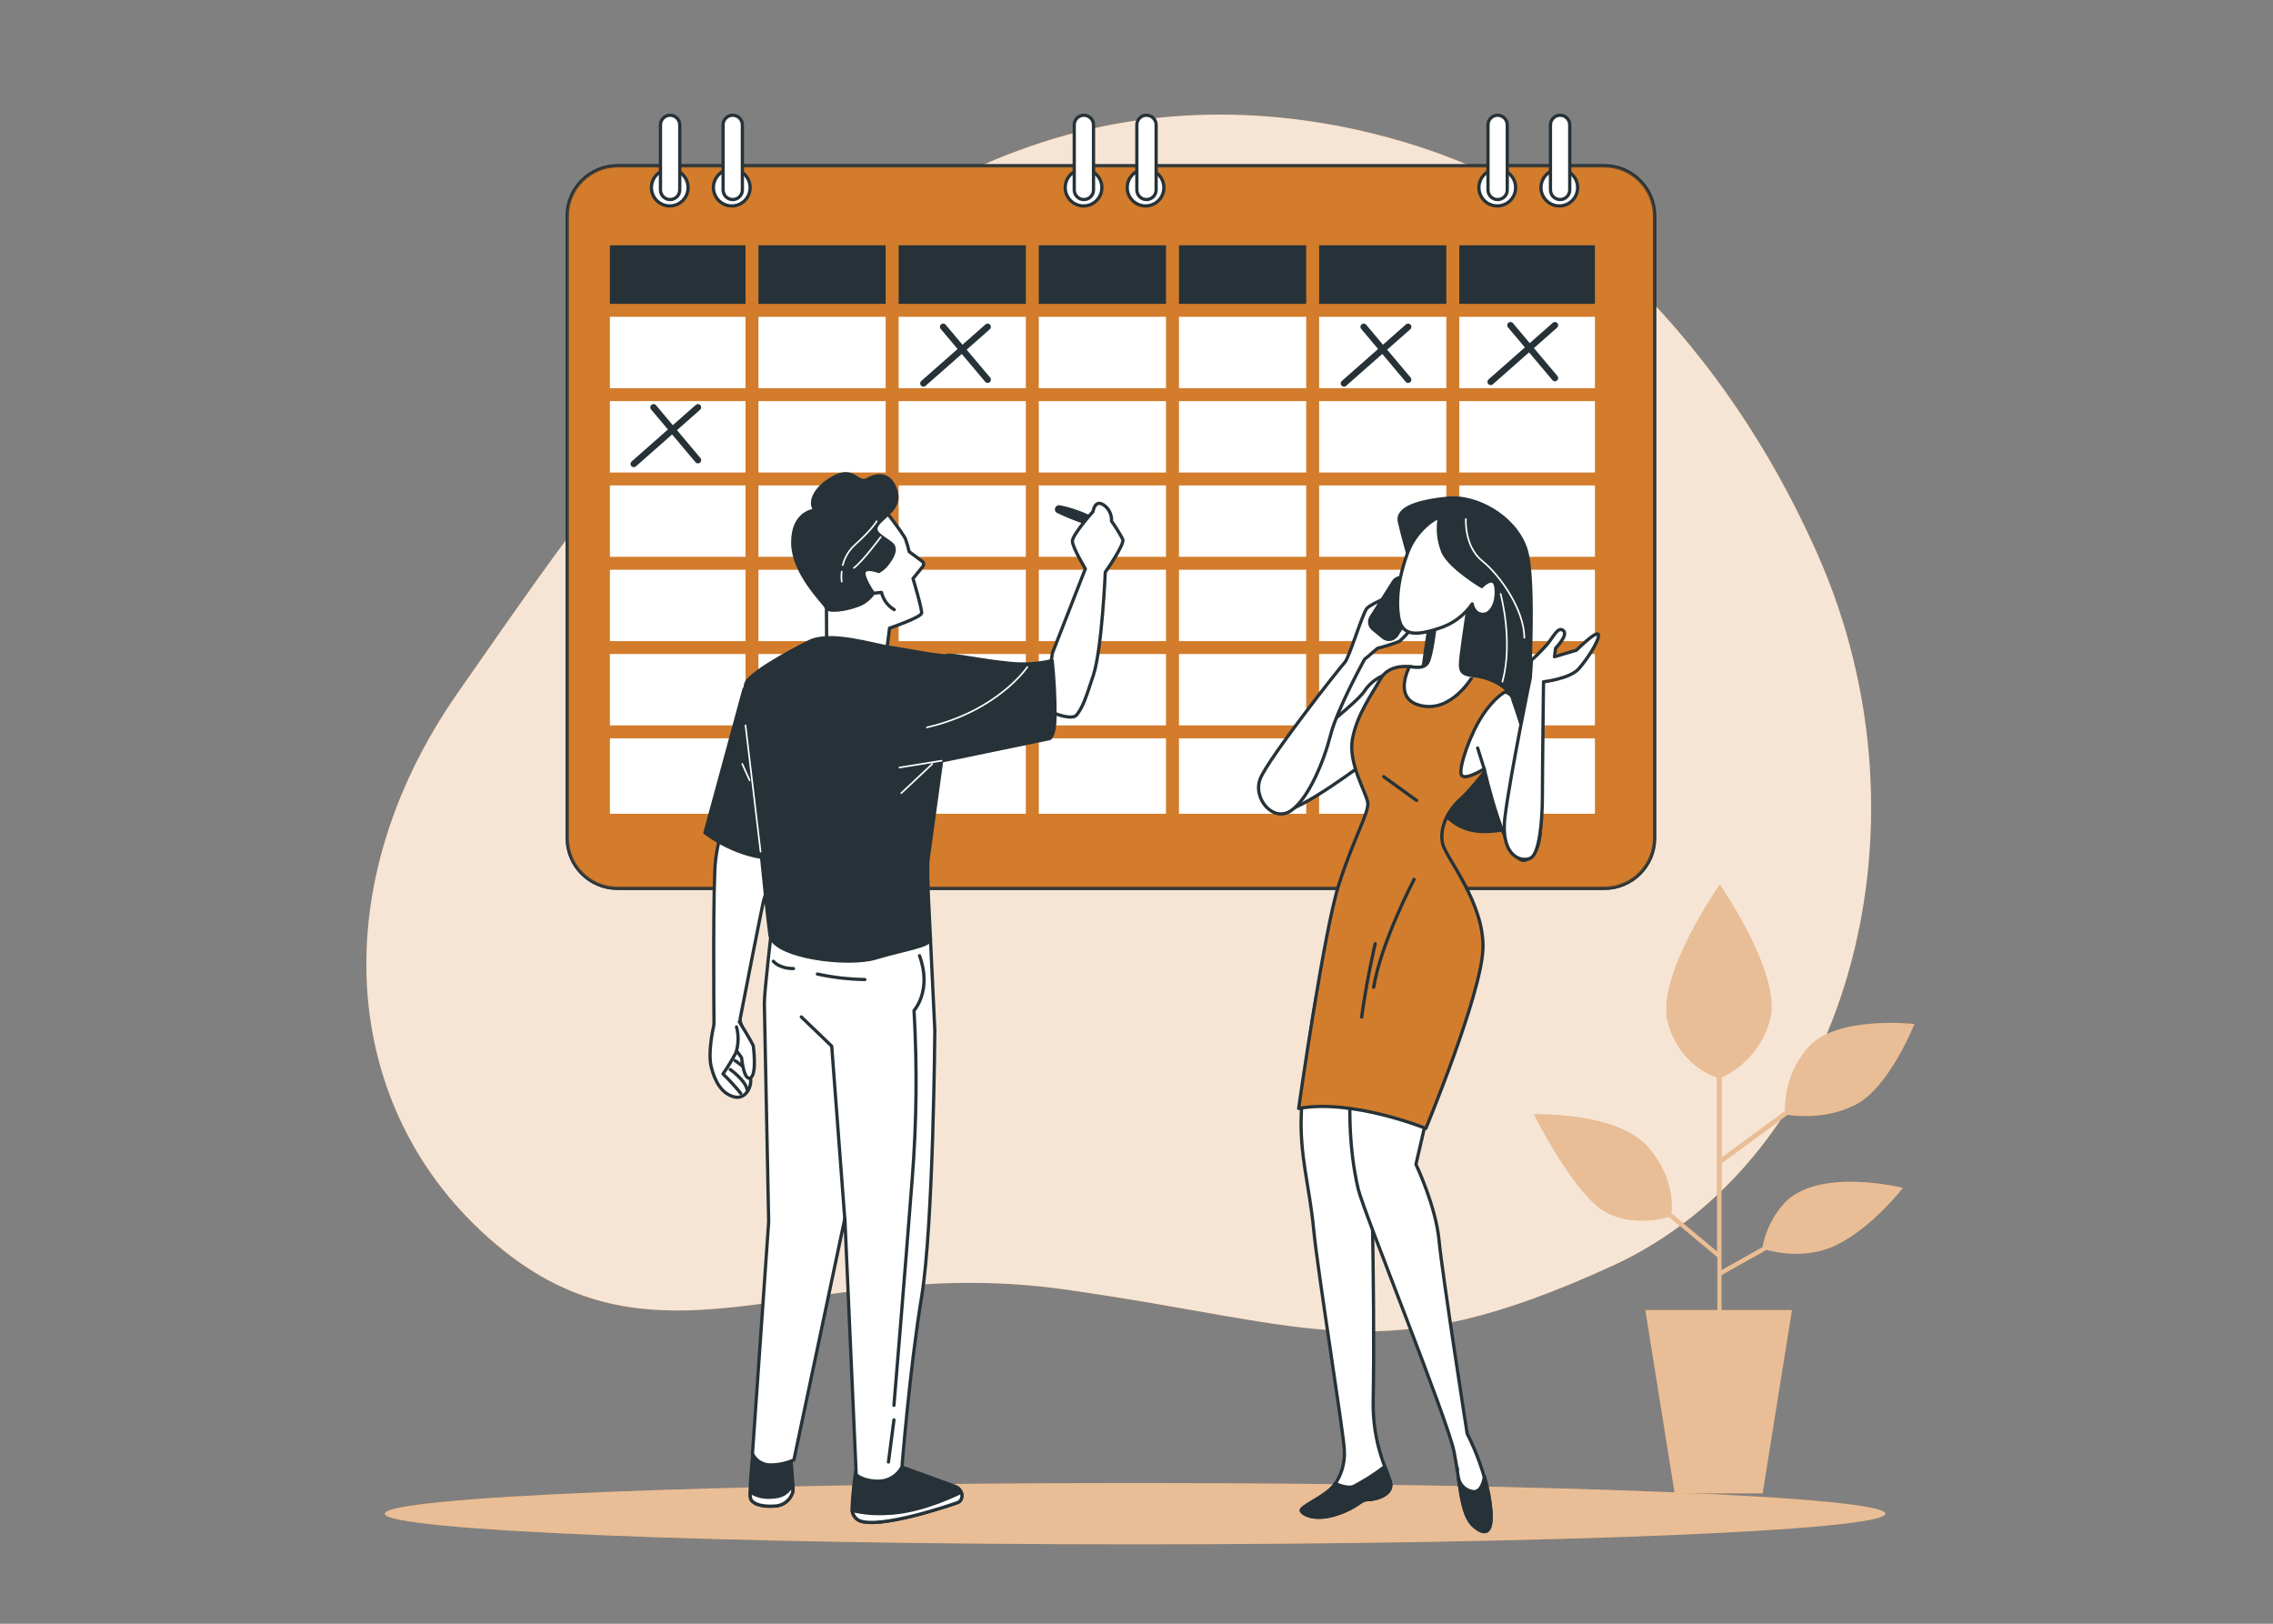 <svg width="700" height="500" viewBox="0 0 700 500" fill="none" xmlns="http://www.w3.org/2000/svg">
<rect x="0" y="0" width="700" height="500" fill="#808080" stroke="none"/>
<g clip-path="url(#clip0_2422_948)">
<mask id="mask0_2422_948" style="mask-type:luminance" maskUnits="userSpaceOnUse" x="0" y="0" width="700" height="500">
<path d="M700 0H0V500H700V0Z" fill="white"/>
</mask>
<g mask="url(#mask0_2422_948)">
<path d="M462.322 55.628C462.322 55.628 393.094 16.904 313.666 46.332C234.238 75.76 183.615 152.306 141.026 213.275C98.437 274.243 104.918 344.747 154.877 384.906C204.836 425.064 250.121 386.101 327.955 397.07C405.789 408.039 424.74 422.647 496.465 389.832C568.191 357.018 597.393 255.704 559.758 170.712C522.122 85.721 462.322 55.628 462.322 55.628Z" fill="#D27D2D"/>
<path opacity="0.8" d="M462.322 55.628C462.322 55.628 393.094 16.904 313.666 46.332C234.238 75.76 183.615 152.306 141.026 213.275C98.437 274.243 104.918 344.747 154.877 384.906C204.836 425.064 250.121 386.101 327.955 397.07C405.789 408.039 424.74 422.647 496.465 389.832C568.191 357.018 597.393 255.704 559.758 170.712C522.122 85.721 462.322 55.628 462.322 55.628Z" fill="white"/>
<path d="M580.634 466.114C580.634 471.32 477.17 475.543 349.562 475.543C221.955 475.543 118.49 471.32 118.49 466.114C118.49 460.908 221.941 456.672 349.562 456.672C477.183 456.672 580.634 460.895 580.634 466.114Z" fill="#D27D2D"/>
<path opacity="0.5" d="M580.634 466.114C580.634 471.32 477.17 475.543 349.562 475.543C221.955 475.543 118.49 471.32 118.49 466.114C118.49 460.908 221.941 456.672 349.562 456.672C477.183 456.672 580.634 460.895 580.634 466.114Z" fill="white"/>
<path d="M549.08 370.964C545.866 374.689 543.695 379.197 542.786 384.032L530.17 391.11V357.658L530.409 358.003L550.528 343.275C553.064 343.674 562.825 344.789 571.776 339.995C582.028 334.431 589.571 315.321 589.571 315.321C589.571 315.321 564.963 312.545 556.623 322.864C552.049 328.221 549.614 335.078 549.784 342.12L530.17 356.489V331.788C533.841 330.078 537.086 327.572 539.67 324.453C542.254 321.334 544.112 317.68 545.11 313.754C548.682 299.85 529.625 272.453 529.625 272.453C529.625 272.453 509.771 300.647 513.689 314.949C517.049 327.06 526.093 330.885 528.788 331.788V385.373L514.672 373.594C514.991 370.778 515.243 361.947 507.381 353.089C497.846 342.372 472.441 343.169 472.441 343.169C472.441 343.169 483.158 364.603 492.361 371.761C500.329 378.003 511.352 375.453 513.994 374.709L528.895 387.126V403.407H506.704L515.734 459.847H542.825L551.856 403.407H530.17V392.637L544.034 384.868C547.407 385.798 556.836 387.737 565.76 383.275C576.875 377.737 585.999 365.785 585.999 365.785C585.999 365.785 559.399 359.052 549.08 370.964Z" fill="#D27D2D"/>
<path opacity="0.5" d="M549.08 370.964C545.866 374.689 543.695 379.197 542.786 384.032L530.17 391.11V357.658L530.409 358.003L550.528 343.275C553.064 343.674 562.825 344.789 571.776 339.995C582.028 334.431 589.571 315.321 589.571 315.321C589.571 315.321 564.963 312.545 556.623 322.864C552.049 328.221 549.614 335.078 549.784 342.12L530.17 356.489V331.788C533.841 330.078 537.086 327.572 539.67 324.453C542.254 321.334 544.112 317.68 545.11 313.754C548.682 299.85 529.625 272.453 529.625 272.453C529.625 272.453 509.771 300.647 513.689 314.949C517.049 327.06 526.093 330.885 528.788 331.788V385.373L514.672 373.594C514.991 370.778 515.243 361.947 507.381 353.089C497.846 342.372 472.441 343.169 472.441 343.169C472.441 343.169 483.158 364.603 492.361 371.761C500.329 378.003 511.352 375.453 513.994 374.709L528.895 387.126V403.407H506.704L515.734 459.847H542.825L551.856 403.407H530.17V392.637L544.034 384.868C547.407 385.798 556.836 387.737 565.76 383.275C576.875 377.737 585.999 365.785 585.999 365.785C585.999 365.785 559.399 359.052 549.08 370.964Z" fill="white"/>
<path d="M494.062 51.062H190.176C181.624 51.062 174.691 57.995 174.691 66.547V258.058C174.691 266.61 181.624 273.542 190.176 273.542H494.062C502.614 273.542 509.547 266.61 509.547 258.058V66.547C509.547 57.995 502.614 51.062 494.062 51.062Z" fill="#D27D2D" stroke="#263238" stroke-miterlimit="10" stroke-linecap="round"/>
<path opacity="0.7" d="M494.062 51.062H190.176C181.624 51.062 174.691 57.995 174.691 66.547V258.058C174.691 266.61 181.624 273.542 190.176 273.542H494.062C502.614 273.542 509.547 266.61 509.547 258.058V66.547C509.547 57.995 502.614 51.062 494.062 51.062Z" fill="#D27D2D" stroke="#263238" stroke-miterlimit="10" stroke-linecap="round"/>
<path d="M315.924 175.441H276.748V197.42H315.924V175.441Z" fill="white"/>
<path d="M315.924 201.391H276.748V223.369H315.924V201.391Z" fill="white"/>
<path d="M359.084 175.441H319.908V197.42H359.084V175.441Z" fill="white"/>
<path d="M402.258 149.48H363.082V171.459H402.258V149.48Z" fill="white"/>
<path d="M402.258 123.516H363.082V145.494H402.258V123.516Z" fill="white"/>
<path d="M402.258 75.535H363.082V93.569H402.258V75.535Z" fill="#263238"/>
<path d="M359.084 75.535H319.908V93.569H359.084V75.535Z" fill="#263238"/>
<path d="M359.084 201.391H319.908V223.369H359.084V201.391Z" fill="white"/>
<path d="M359.084 97.555H319.908V119.533H359.084V97.555Z" fill="white"/>
<path d="M359.084 123.516H319.908V145.494H359.084V123.516Z" fill="white"/>
<path d="M359.084 149.48H319.908V171.459H359.084V149.48Z" fill="white"/>
<path d="M402.258 201.391H363.082V223.369H402.258V201.391Z" fill="white"/>
<path d="M229.592 97.555H187.826V119.533H229.592V97.555Z" fill="white"/>
<path d="M229.592 149.48H187.826V171.459H229.592V149.48Z" fill="white"/>
<path d="M229.592 175.441H187.826V197.42H229.592V175.441Z" fill="white"/>
<path d="M229.592 123.516H187.826V145.494H229.592V123.516Z" fill="white"/>
<path d="M491.18 75.535H449.414V93.569H491.18V75.535Z" fill="#263238"/>
<path d="M229.592 201.391H187.826V223.369H229.592V201.391Z" fill="white"/>
<path d="M445.418 97.555H406.242V119.533H445.418V97.555Z" fill="white"/>
<path d="M402.258 175.441H363.082V197.42H402.258V175.441Z" fill="white"/>
<path d="M445.418 175.441H406.242V197.42H445.418V175.441Z" fill="white"/>
<path d="M445.418 123.516H406.242V145.494H445.418V123.516Z" fill="white"/>
<path d="M445.418 149.48H406.242V171.459H445.418V149.48Z" fill="white"/>
<path d="M445.418 201.391H406.242V223.369H445.418V201.391Z" fill="white"/>
<path d="M402.258 97.555H363.082V119.533H402.258V97.555Z" fill="white"/>
<path d="M491.18 201.391H449.414V223.369H491.18V201.391Z" fill="white"/>
<path d="M445.418 75.535H406.242V93.569H445.418V75.535Z" fill="#263238"/>
<path d="M491.18 175.441H449.414V197.42H491.18V175.441Z" fill="white"/>
<path d="M445.418 227.355H406.242V250.582H445.418V227.355Z" fill="white"/>
<path d="M491.18 149.48H449.414V171.459H491.18V149.48Z" fill="white"/>
<path d="M359.084 227.355H319.908V250.582H359.084V227.355Z" fill="white"/>
<path d="M402.258 227.355H363.082V250.582H402.258V227.355Z" fill="white"/>
<path d="M491.18 123.516H449.414V145.494H491.18V123.516Z" fill="white"/>
<path d="M491.18 227.355H449.414V250.582H491.18V227.355Z" fill="white"/>
<path d="M229.592 227.355H187.826V250.582H229.592V227.355Z" fill="white"/>
<path d="M491.18 97.555H449.414V119.533H491.18V97.555Z" fill="white"/>
<path d="M229.592 75.535H187.826V93.569H229.592V75.535Z" fill="#263238"/>
<path d="M272.75 75.535H233.574V93.569H272.75V75.535Z" fill="#263238"/>
<path d="M272.75 175.441H233.574V197.42H272.75V175.441Z" fill="white"/>
<path d="M315.924 75.535H276.748V93.569H315.924V75.535Z" fill="#263238"/>
<path d="M315.924 123.516H276.748V145.494H315.924V123.516Z" fill="white"/>
<path d="M272.75 201.391H233.574V223.369H272.75V201.391Z" fill="white"/>
<path d="M315.924 97.555H276.748V119.533H315.924V97.555Z" fill="white"/>
<path d="M272.75 97.555H233.574V119.533H272.75V97.555Z" fill="white"/>
<path d="M315.924 149.48H276.748V171.459H315.924V149.48Z" fill="white"/>
<path d="M272.75 149.48H233.574V171.459H272.75V149.48Z" fill="white"/>
<path d="M272.75 227.355H233.574V250.582H272.75V227.355Z" fill="white"/>
<path d="M272.75 123.516H233.574V145.494H272.75V123.516Z" fill="white"/>
<path d="M315.924 227.355H276.748V250.582H315.924V227.355Z" fill="white"/>
<path d="M206.257 63.413C209.374 63.413 211.901 60.886 211.901 57.769C211.901 54.652 209.374 52.125 206.257 52.125C203.14 52.125 200.613 54.652 200.613 57.769C200.613 60.886 203.14 63.413 206.257 63.413Z" fill="white" stroke="#263238" stroke-miterlimit="10" stroke-linecap="round"/>
<path d="M231.012 57.768C231.014 56.648 230.685 55.553 230.064 54.62C229.443 53.688 228.56 52.961 227.526 52.531C226.491 52.101 225.353 51.988 224.254 52.206C223.155 52.424 222.146 52.963 221.354 53.755C220.562 54.547 220.023 55.556 219.805 56.654C219.587 57.753 219.701 58.892 220.13 59.926C220.56 60.96 221.287 61.844 222.22 62.464C223.152 63.085 224.248 63.415 225.368 63.412C226.865 63.412 228.3 62.818 229.359 61.759C230.417 60.701 231.012 59.265 231.012 57.768Z" fill="white" stroke="#263238" stroke-miterlimit="10" stroke-linecap="round"/>
<path d="M206.364 61.447C205.578 61.447 204.825 61.135 204.27 60.579C203.714 60.024 203.402 59.271 203.402 58.485V38.459C203.401 38.069 203.476 37.683 203.624 37.322C203.772 36.961 203.99 36.633 204.265 36.356C204.54 36.08 204.867 35.861 205.227 35.711C205.588 35.561 205.974 35.484 206.364 35.484C207.153 35.484 207.909 35.798 208.467 36.356C209.025 36.913 209.339 37.67 209.339 38.459V58.485C209.339 58.875 209.262 59.261 209.112 59.622C208.962 59.982 208.743 60.309 208.466 60.584C208.19 60.859 207.862 61.077 207.501 61.225C207.14 61.373 206.754 61.449 206.364 61.447Z" fill="white" stroke="#263238" stroke-miterlimit="10" stroke-linecap="round"/>
<path d="M225.647 61.447C224.862 61.447 224.108 61.135 223.553 60.579C222.998 60.024 222.686 59.271 222.686 58.485V38.459C222.684 38.069 222.759 37.683 222.907 37.322C223.055 36.961 223.273 36.633 223.548 36.356C223.823 36.08 224.15 35.861 224.511 35.711C224.871 35.561 225.257 35.484 225.647 35.484C226.436 35.484 227.193 35.798 227.75 36.356C228.308 36.913 228.622 37.67 228.622 38.459V58.485C228.622 58.875 228.545 59.261 228.395 59.622C228.245 59.982 228.026 60.309 227.75 60.584C227.473 60.859 227.145 61.077 226.784 61.225C226.424 61.373 226.037 61.449 225.647 61.447Z" fill="white" stroke="#263238" stroke-miterlimit="10" stroke-linecap="round"/>
<path d="M466.758 57.768C466.761 56.648 466.431 55.553 465.81 54.62C465.189 53.688 464.306 52.961 463.272 52.531C462.237 52.101 461.099 51.988 460 52.206C458.902 52.424 457.892 52.963 457.1 53.755C456.308 54.547 455.769 55.556 455.551 56.654C455.334 57.753 455.447 58.892 455.877 59.926C456.306 60.96 457.034 61.844 457.966 62.464C458.898 63.085 459.994 63.415 461.114 63.412C462.611 63.412 464.046 62.818 465.105 61.759C466.163 60.701 466.758 59.265 466.758 57.768Z" fill="white" stroke="#263238" stroke-miterlimit="10" stroke-linecap="round"/>
<path d="M480.21 63.413C483.328 63.413 485.854 60.886 485.854 57.769C485.854 54.652 483.328 52.125 480.21 52.125C477.093 52.125 474.566 54.652 474.566 57.769C474.566 60.886 477.093 63.413 480.21 63.413Z" fill="white" stroke="#263238" stroke-miterlimit="10" stroke-linecap="round"/>
<path d="M461.208 61.447C460.422 61.447 459.669 61.135 459.113 60.579C458.558 60.024 458.246 59.271 458.246 58.485V38.459C458.244 38.069 458.32 37.683 458.468 37.322C458.616 36.961 458.834 36.633 459.109 36.356C459.384 36.08 459.711 35.861 460.071 35.711C460.431 35.561 460.818 35.484 461.208 35.484C461.996 35.484 462.753 35.798 463.311 36.356C463.869 36.913 464.182 37.67 464.182 38.459V58.485C464.182 58.875 464.105 59.261 463.956 59.622C463.806 59.982 463.587 60.309 463.31 60.584C463.034 60.859 462.706 61.077 462.345 61.225C461.984 61.373 461.598 61.449 461.208 61.447Z" fill="white" stroke="#263238" stroke-miterlimit="10" stroke-linecap="round"/>
<path d="M480.503 61.447C480.109 61.454 479.719 61.383 479.353 61.237C478.988 61.091 478.655 60.874 478.374 60.598C478.094 60.323 477.871 59.994 477.719 59.631C477.567 59.268 477.488 58.879 477.488 58.485V38.459C477.488 37.67 477.802 36.913 478.36 36.356C478.917 35.798 479.674 35.484 480.463 35.484C480.853 35.484 481.239 35.561 481.599 35.711C481.96 35.861 482.287 36.08 482.562 36.356C482.837 36.633 483.055 36.961 483.203 37.322C483.351 37.683 483.426 38.069 483.424 38.459V58.485C483.425 59.264 483.118 60.011 482.571 60.565C482.024 61.12 481.281 61.436 480.503 61.447Z" fill="white" stroke="#263238" stroke-miterlimit="10" stroke-linecap="round"/>
<path d="M333.693 63.413C336.81 63.413 339.337 60.886 339.337 57.769C339.337 54.652 336.81 52.125 333.693 52.125C330.576 52.125 328.049 54.652 328.049 57.769C328.049 60.886 330.576 63.413 333.693 63.413Z" fill="white" stroke="#263238" stroke-miterlimit="10" stroke-linecap="round"/>
<path d="M352.789 63.413C355.906 63.413 358.433 60.886 358.433 57.769C358.433 54.652 355.906 52.125 352.789 52.125C349.671 52.125 347.145 54.652 347.145 57.769C347.145 60.886 349.671 63.413 352.789 63.413Z" fill="white" stroke="#263238" stroke-miterlimit="10" stroke-linecap="round"/>
<path d="M333.786 61.447C333 61.447 332.247 61.135 331.692 60.579C331.136 60.024 330.824 59.271 330.824 58.485V38.459C330.822 38.069 330.898 37.683 331.046 37.322C331.194 36.961 331.412 36.633 331.687 36.356C331.962 36.08 332.289 35.861 332.649 35.711C333.009 35.561 333.396 35.484 333.786 35.484C334.575 35.484 335.331 35.798 335.889 36.356C336.447 36.913 336.76 37.67 336.76 38.459V58.485C336.76 58.875 336.683 59.261 336.534 59.622C336.384 59.982 336.165 60.309 335.888 60.584C335.612 60.859 335.284 61.077 334.923 61.225C334.562 61.373 334.176 61.449 333.786 61.447Z" fill="white" stroke="#263238" stroke-miterlimit="10" stroke-linecap="round"/>
<path d="M353.069 61.447C352.283 61.447 351.53 61.135 350.975 60.579C350.419 60.024 350.107 59.271 350.107 58.485V38.459C350.106 38.069 350.181 37.683 350.329 37.322C350.477 36.961 350.695 36.633 350.97 36.356C351.245 36.08 351.572 35.861 351.933 35.711C352.293 35.561 352.679 35.484 353.069 35.484C353.46 35.484 353.846 35.561 354.207 35.711C354.568 35.86 354.896 36.079 355.172 36.356C355.449 36.632 355.668 36.96 355.817 37.321C355.967 37.682 356.044 38.068 356.044 38.459V58.485C356.044 58.875 355.967 59.261 355.817 59.622C355.667 59.982 355.448 60.309 355.172 60.584C354.895 60.859 354.567 61.077 354.206 61.225C353.845 61.373 353.459 61.449 353.069 61.447Z" fill="white" stroke="#263238" stroke-miterlimit="10" stroke-linecap="round"/>
<path d="M214.942 125.43L195.182 142.853" stroke="#263238" stroke-width="2" stroke-linecap="round" stroke-linejoin="round"/>
<path d="M201.266 125.43L214.944 141.684" stroke="#263238" stroke-width="2" stroke-linecap="round" stroke-linejoin="round"/>
<path d="M433.651 100.648L413.891 118.059" stroke="#263238" stroke-width="2" stroke-linecap="round" stroke-linejoin="round"/>
<path d="M419.973 100.648L433.651 116.903" stroke="#263238" stroke-width="2" stroke-linecap="round" stroke-linejoin="round"/>
<path d="M304.159 100.648L284.385 118.059" stroke="#263238" stroke-width="2" stroke-linecap="round" stroke-linejoin="round"/>
<path d="M290.467 100.648L304.158 116.903" stroke="#263238" stroke-width="2" stroke-linecap="round" stroke-linejoin="round"/>
<path d="M478.856 100.156L459.082 117.58" stroke="#263238" stroke-width="2" stroke-linecap="round" stroke-linejoin="round"/>
<path d="M465.164 100.156L478.856 116.411" stroke="#263238" stroke-width="2" stroke-linecap="round" stroke-linejoin="round"/>
<path d="M405.496 306.262C405.496 306.262 401.393 329.289 400.769 342.543C400.144 355.796 403.292 365.251 404.553 378.505C405.815 391.758 414.009 442.541 414.009 446.645C414.238 450.478 413.125 454.272 410.861 457.375C408.338 460.841 400.131 464.015 400.769 465.25C401.406 466.485 405.177 468.411 411.804 466.206C418.431 464.002 418.75 461.784 421.273 461.784C423.796 461.784 429.161 460.204 428.205 456.472C427.249 452.74 422.574 444.812 422.893 430.921C423.517 398.744 421.937 343.273 421.937 343.273L432.03 312.357L405.496 306.262Z" fill="white" stroke="#263238" stroke-linecap="round" stroke-linejoin="round"/>
<path d="M411.208 456.857L410.862 457.374C408.339 460.841 400.132 464.014 400.77 465.249C401.407 466.485 405.179 468.41 411.805 466.206C418.432 464.001 418.751 461.783 421.274 461.783C423.797 461.783 429.162 460.203 428.206 456.471C427.914 455.276 427.237 453.669 426.466 451.598C423.437 453.906 420.221 455.958 416.852 457.733C415.351 458.291 413.12 457.667 411.208 456.857Z" fill="#263238" stroke="#263238" stroke-linecap="round" stroke-linejoin="round"/>
<path d="M433.479 170.275C433.479 170.275 431.991 165.202 430.969 160.687C429.946 156.172 437.609 154.22 446.015 153.383C454.421 152.547 466.307 158.815 469.813 168.775C473.319 178.735 470.371 215.6 470.729 223.648C471.088 231.695 471.885 253.992 463.717 255.387C455.55 256.781 446.958 257.326 439.813 243.329C432.669 229.332 440.504 192.519 441.354 185.122C442.204 177.725 433.904 171.351 433.904 171.351L433.479 170.275Z" fill="#263238" stroke="#263238" stroke-linecap="round" stroke-linejoin="round"/>
<path d="M451.433 159.812C451.433 159.812 450.875 168.259 456.506 172.76C462.137 177.262 469.441 187.954 469.441 196.4" stroke="white" stroke-width="0.5" stroke-linecap="round" stroke-linejoin="round"/>
<path d="M462.137 182.891C462.137 182.891 466.121 197.499 462.694 209.902" stroke="white" stroke-width="0.5" stroke-linecap="round" stroke-linejoin="round"/>
<path d="M418.804 310.219C418.804 310.219 412.164 340.232 418.286 366.167C419.959 373.259 445.763 436.87 447.794 447.043C449.826 457.215 449.826 466.378 453.903 469.937C457.98 473.496 460.543 471.969 458.471 460.269C457.081 453.736 454.849 447.411 451.831 441.452C451.831 441.452 444.195 392.621 443.173 381.944C442.15 371.267 436.055 358.545 436.055 358.545L445.723 316.832L418.804 310.219Z" fill="white" stroke="#263238" stroke-linecap="round" stroke-linejoin="round"/>
<path d="M457.156 454.758C456.665 457.414 455.602 459.711 453.384 459.273C452.346 459.075 451.389 458.574 450.633 457.835C449.877 457.096 449.356 456.15 449.135 455.116C450.131 461.836 450.941 467.374 453.902 469.95C457.966 473.509 460.542 471.982 458.471 460.282C458.138 458.417 457.699 456.573 457.156 454.758Z" fill="#263238" stroke="#263238" stroke-linecap="round" stroke-linejoin="round"/>
<path d="M448.817 452.102H448.697C448.697 452.341 448.764 452.58 448.803 452.805C448.796 452.571 448.801 452.336 448.817 452.102Z" fill="#263238" stroke="#263238" stroke-linecap="round" stroke-linejoin="round"/>
<path d="M428.006 207.34C424.823 208.103 422.044 210.038 420.224 212.758C417.568 217.154 392.827 235.759 390.463 237.778C388.099 239.796 388.431 249.955 394.447 249.955C400.463 249.955 420.835 234.404 420.835 234.404C420.835 234.404 426.917 226.954 428.949 220.195C430.981 213.435 432.402 208.017 428.006 207.34Z" fill="white" stroke="#263238" stroke-linecap="round" stroke-linejoin="round"/>
<path d="M434.766 190.103C432.402 190.103 430.065 195.655 430.065 195.655L427.834 195.987C429.839 193.609 432.402 190.103 432.402 190.103C434.421 186.717 433.73 181.644 432.402 181.989C431.074 182.335 422.256 185.708 420.902 187.394C419.547 189.081 415.483 202.613 414.142 203.968C412.801 205.322 390.464 233.728 388.1 239.824C385.736 245.919 392.151 253.356 397.569 249.638C402.987 245.919 407.715 234.406 409.76 226.345C411.805 218.284 420.251 202.998 420.251 202.998C420.251 202.998 422.216 201.405 424.235 199.625C426.44 199.07 428.613 198.391 430.742 197.593C432.07 196.916 435.815 192.175 435.815 192.175C435.815 192.175 437.13 190.103 434.766 190.103Z" fill="white" stroke="#263238" stroke-linecap="round" stroke-linejoin="round"/>
<path d="M429.083 179.159L422.23 190.022C421.864 190.603 421.723 191.297 421.833 191.975C421.943 192.652 422.297 193.266 422.828 193.701L425.949 196.264C426.252 196.512 426.604 196.693 426.982 196.797C427.359 196.901 427.755 196.925 428.142 196.868C428.529 196.81 428.901 196.673 429.232 196.463C429.563 196.254 429.847 195.978 430.066 195.653L437.33 184.883C437.733 184.282 437.891 183.548 437.769 182.834C437.648 182.12 437.258 181.48 436.679 181.045L433.146 178.389C432.834 178.158 432.478 177.994 432.099 177.907C431.72 177.82 431.328 177.813 430.946 177.885C430.564 177.958 430.202 178.108 429.881 178.327C429.56 178.547 429.289 178.83 429.083 179.159Z" fill="#263238" stroke="#263238" stroke-linecap="round" stroke-linejoin="round"/>
<path d="M452.549 184.102C452.549 184.102 450.57 196.784 450.012 201.631C449.455 206.478 449.601 207.527 453.678 207.992C457.755 208.457 464.488 210.529 467.13 216.77C469.773 223.012 454.421 241.909 449.866 245.986C445.311 250.063 443.28 255.561 444.289 259.864C445.298 264.167 457.21 278.084 456.692 292.201C456.174 306.317 439.11 347.472 439.11 347.472C439.11 347.472 416.361 338.256 399.934 341.337C399.934 341.337 407.689 286.809 412.297 272.44C416.905 258.071 421.593 250.289 421.221 247.208C420.85 244.127 415.113 235.137 416.507 227.54C417.901 219.944 422.802 213.291 425.086 209.161C427.37 205.031 432.27 205.084 434.05 205.283C435.829 205.482 438.353 206.04 439.614 204.115C440.876 202.189 442.005 192.255 442.005 192.255L452.549 184.102Z" fill="#D27D2D" stroke="#263238" stroke-linecap="round" stroke-linejoin="round"/>
<path d="M426.121 239.16L436.24 246.477" stroke="#263238" stroke-linecap="round" stroke-linejoin="round"/>
<path d="M435.482 270.793C435.482 270.793 425.337 290.155 423.039 303.993" stroke="#263238" stroke-linecap="round" stroke-linejoin="round"/>
<path d="M423.504 290.617C423.504 290.617 420.729 302.569 419.348 313.193" stroke="#263238" stroke-linecap="round" stroke-linejoin="round"/>
<path d="M463.518 213.062C463.518 213.062 460.131 214.763 456.413 220.514C452.695 226.264 449.308 236.064 449.985 238.428C450.663 240.792 457.09 236.742 457.09 236.742C457.09 236.742 463.876 267.166 469.932 264.816C482.11 260.075 465.882 215.441 465.882 215.441C465.882 215.441 465.882 213.766 463.518 213.062Z" fill="white" stroke="#263238" stroke-linecap="round" stroke-linejoin="round"/>
<path d="M437.369 217.22C430.49 215.52 432.323 208.959 434.036 205.268H434.102C435.895 205.48 438.405 206.025 439.667 204.099C440.928 202.173 442.057 192.24 442.057 192.24L452.548 184.152C452.548 184.152 450.569 196.835 450.012 201.682C449.454 206.529 449.6 207.578 453.677 208.043C453.677 207.99 447.17 219.703 437.369 217.22Z" fill="white" stroke="#263238" stroke-linecap="round" stroke-linejoin="round"/>
<path d="M443.265 159.266C442.619 162.871 443.001 166.585 444.367 169.983C446.638 174.896 456.319 180.607 456.319 180.607C456.319 180.607 460.13 176.623 460.688 180.859C461.246 185.095 459.453 189.239 456.624 189.172C453.796 189.106 453.384 185.958 453.384 185.958C450.875 189.607 447.191 192.283 442.946 193.541C435.429 196.025 431.605 195.586 430.715 189.81C429.825 184.033 430.861 177.419 433.49 170.235C436.12 163.05 442.215 159.398 443.265 159.266Z" fill="white" stroke="#263238" stroke-linecap="round" stroke-linejoin="round"/>
<path d="M471.286 208.695L471.631 203.29C473.302 201.808 474.881 200.224 476.359 198.549C478.391 196.185 479.745 192.799 481.432 194.153C483.119 195.508 479.068 199.572 479.068 199.572L478.723 202.228L485.496 200.209C485.496 200.209 491.923 193.782 492.255 195.468C492.587 197.155 488.869 202.905 486.173 205.959C483.477 209.014 475.35 209.943 475.35 209.943C475.35 209.943 475.004 236.995 475.004 245.122C475.004 253.25 473.995 262.386 471.631 264.059C469.268 265.733 461.817 264.391 463.517 251.204C465.217 238.017 471.286 208.695 471.286 208.695Z" fill="white" stroke="#263238" stroke-linecap="round" stroke-linejoin="round"/>
<path d="M457.09 236.767L455.059 230.34" stroke="#263238" stroke-linecap="round" stroke-linejoin="round"/>
<path d="M272.179 156.664C272.179 156.664 278.275 164.393 278.899 166.093C279.339 167.331 279.703 168.595 279.988 169.878L283.972 172.826C284.097 172.916 284.203 173.031 284.282 173.163C284.361 173.296 284.412 173.443 284.432 173.597C284.452 173.75 284.44 173.905 284.398 174.054C284.355 174.202 284.282 174.34 284.184 174.459L281.17 178.164C281.17 178.164 283.972 187.46 283.826 188.788C283.68 190.116 273.946 193.423 273.946 193.423L273.042 200.541L254.583 200.302L254.517 187.115L247.146 169.851C247.146 169.851 253.747 157.394 272.179 156.664Z" fill="white" stroke="#263238" stroke-linecap="round" stroke-linejoin="round"/>
<path d="M268.992 182.68L271.476 182.414C271.729 183.519 272.206 184.561 272.878 185.474C273.549 186.388 274.401 187.154 275.38 187.726" fill="white"/>
<path d="M268.992 182.68L271.476 182.414C271.729 183.519 272.206 184.561 272.878 185.474C273.549 186.388 274.401 187.154 275.38 187.726" stroke="#263238" stroke-linecap="round" stroke-linejoin="round"/>
<path d="M251.065 157.102C251.065 157.102 244.093 157.434 244.133 167.089C244.173 176.743 253.947 185.681 254.478 187.102C255.009 188.523 260.242 187.859 263.92 186.491C265.978 185.82 267.75 184.478 268.953 182.68C268.953 182.68 265.434 177.554 266.151 176.04C266.868 174.526 270.64 175.973 270.64 175.973C271.475 175.499 272.228 174.894 272.871 174.18C273.508 173.291 276.921 169.453 274.557 167.434C272.194 165.416 268.515 164.194 270.148 161.644C271.782 159.094 277.625 156.611 275.912 151.126C274.199 145.642 270.374 145.814 267.187 147.607C264 149.4 263.123 143.623 256.922 146.903C250.72 150.183 248.98 154.978 251.065 157.102Z" fill="#263238" stroke="#263238" stroke-linecap="round" stroke-linejoin="round"/>
<path d="M259.218 176.012C259.086 177.034 259.086 178.07 259.218 179.093" stroke="white" stroke-width="0.5" stroke-linecap="round" stroke-linejoin="round"/>
<path d="M269.975 160.504C269.975 160.504 268.647 162.961 263.335 167.728C261.473 169.398 260.151 171.585 259.537 174.01" stroke="white" stroke-width="0.5" stroke-linecap="round" stroke-linejoin="round"/>
<path d="M271.223 165.375C271.223 165.375 265.818 172.706 262.977 174.883" stroke="white" stroke-width="0.5" stroke-linecap="round" stroke-linejoin="round"/>
<path d="M325.685 157.473C331.176 160.114 336.976 162.059 342.949 163.263C342.949 163.263 334.436 157.5 326.203 156.065C325.446 155.959 325.034 157.141 325.685 157.473Z" fill="#263238" stroke="#263238" stroke-linecap="round" stroke-linejoin="round"/>
<path d="M324.104 201.112L334.25 175.137C334.25 175.137 330.266 168.59 330.266 166.611C330.266 164.632 336.614 157.514 336.614 157.514C336.614 157.514 337.132 153.65 339.894 155.496C340.691 156.044 341.333 156.79 341.757 157.661C342.18 158.531 342.371 159.496 342.311 160.462C343.586 162.258 344.743 164.135 345.777 166.08C346.414 167.62 340.385 176.186 340.385 176.186C340.385 176.186 339.376 199.784 336.72 207.898C334.064 216.013 333.4 217.699 331.634 220.076C329.868 222.453 321.475 218.27 321.475 218.27L324.104 201.112Z" fill="white" stroke="#263238" stroke-linecap="round" stroke-linejoin="round"/>
<path d="M277.718 451.732L294.225 457.734C294.612 457.867 294.966 458.078 295.267 458.355C295.567 458.633 295.806 458.97 295.969 459.345C296.131 459.72 296.214 460.125 296.211 460.533C296.208 460.942 296.119 461.346 295.951 461.718C295.724 462.173 295.328 462.52 294.849 462.688C292.751 463.445 270.945 470.921 264.584 468.226C263.935 467.899 263.387 467.4 263.001 466.785C262.615 466.169 262.405 465.46 262.393 464.733C262.603 459.833 263.14 454.953 263.999 450.125C263.999 450.125 272.1 453.963 277.718 451.732Z" fill="#263238" stroke="#263238" stroke-linecap="round" stroke-linejoin="round"/>
<path d="M295.978 461.733C296.152 461.386 296.248 461.006 296.26 460.618C296.271 460.23 296.198 459.845 296.044 459.488C291.476 461.706 281.768 465.863 272.924 466.022C269.411 466.238 265.885 465.939 262.459 465.132C262.543 465.784 262.783 466.407 263.157 466.948C263.531 467.488 264.03 467.931 264.61 468.24C271.011 470.896 292.777 463.459 294.875 462.702C295.355 462.535 295.75 462.187 295.978 461.733Z" fill="white" stroke="#263238" stroke-linecap="round" stroke-linejoin="round"/>
<path d="M231.955 446.714C231.955 446.714 230.467 460.406 231.264 461.761C232.061 463.115 234.438 464.032 238.528 463.766C239.782 463.738 240.995 463.317 241.996 462.561C242.997 461.806 243.735 460.754 244.106 459.556C244.478 458.573 243.521 449.623 243.495 448.056C243.468 446.489 231.955 446.714 231.955 446.714Z" fill="#263238" stroke="#263238" stroke-linecap="round" stroke-linejoin="round"/>
<path d="M244.146 456.992C242.885 459.422 241.278 460.976 237.108 461.056C234.964 461.143 232.843 460.578 231.026 459.436C230.964 460.218 231.045 461.006 231.265 461.76C232.075 463.088 234.439 464.031 238.529 463.765C239.783 463.737 240.996 463.316 241.997 462.56C242.998 461.805 243.736 460.753 244.107 459.555C244.222 458.706 244.236 457.845 244.146 456.992Z" fill="white" stroke="#263238" stroke-linecap="round" stroke-linejoin="round"/>
<path d="M286.548 289.171C282.672 291.089 278.585 292.546 274.371 293.514L237.758 285.055C237.758 285.055 235.327 305.586 235.394 309.118C235.46 312.651 236.722 376.222 236.722 376.222L231.729 447.668C232.246 448.734 233.064 449.625 234.08 450.234C235.097 450.842 236.268 451.141 237.452 451.095C239.882 451.083 242.282 450.553 244.491 449.541L260.188 375.173L263.68 454.122C263.68 454.122 265.845 456.207 270.785 456.101C272.231 456.053 273.639 455.624 274.866 454.857C276.092 454.089 277.094 453.011 277.77 451.732C277.77 451.732 280.201 421.188 283.826 399.329C287.451 377.47 287.89 317.299 287.89 317.299L286.548 289.171Z" fill="white" stroke="#263238" stroke-linecap="round" stroke-linejoin="round"/>
<path d="M251.729 299.941C256.531 300.982 261.424 301.547 266.337 301.628" stroke="#263238" stroke-linecap="round" stroke-linejoin="round"/>
<path d="M238.156 295.996C238.156 295.996 239.856 298.254 244.358 298.254" stroke="#263238" stroke-linecap="round" stroke-linejoin="round"/>
<path d="M275.301 432.741C275.301 432.741 278.674 392.224 280.932 362.968C282.294 345.736 282.48 328.432 281.489 311.176C281.489 311.176 287.12 304.987 283.176 294.297" stroke="#263238" stroke-linecap="round" stroke-linejoin="round"/>
<path d="M275.3 437.242L273.613 450.19" stroke="#263238" stroke-linecap="round" stroke-linejoin="round"/>
<path d="M260.148 375.185L256.138 322.145L246.775 313.141" stroke="#263238" stroke-linecap="round" stroke-linejoin="round"/>
<path d="M240.534 260.064C240.727 259.46 240.719 258.81 240.511 258.211C240.303 257.612 239.905 257.097 239.378 256.744C235.314 253.995 225.461 248.338 222.313 255.788C221.393 258.695 220.753 261.683 220.401 264.712C219.525 270.675 219.843 311.046 219.883 315.176C219.884 315.4 219.857 315.623 219.803 315.84C219.458 317.42 218.011 324.326 219.02 328.443C220.149 333.131 222.313 336.743 225.992 337.739C229.67 338.735 231.676 334.485 231.105 331.882C230.534 329.279 231.901 327.261 231.33 324.658C230.866 322.56 228.874 317.075 228.117 315.043C227.934 314.542 227.888 314.001 227.984 313.476C229.02 308.164 234.823 278.377 235.261 276.943C235.7 275.509 239.099 264.699 240.534 260.064Z" fill="white" stroke="#263238" stroke-linecap="round" stroke-linejoin="round"/>
<path d="M224.889 329.332C224.889 329.332 229.577 332.612 230.121 335.64" stroke="#263238" stroke-linecap="round" stroke-linejoin="round"/>
<path d="M226.377 326.609C226.377 326.609 230.095 329.04 231.091 330.952" stroke="#263238" stroke-linecap="round" stroke-linejoin="round"/>
<path d="M227.055 323.858L228.383 325.691C228.383 325.691 229.047 332.995 231.118 331.906C233.19 330.817 231.968 321.959 231.968 321.959C231.968 321.959 230.919 319.795 227.679 314.629" fill="white"/>
<path d="M227.055 323.858L228.383 325.691C228.383 325.691 229.047 332.995 231.118 331.906C233.19 330.817 231.968 321.959 231.968 321.959C231.968 321.959 230.919 319.795 227.679 314.629" stroke="#263238" stroke-linecap="round" stroke-linejoin="round"/>
<path d="M226.814 316.223C227.531 318.84 227.466 321.61 226.629 324.191C225.433 326.438 224.102 328.611 222.645 330.698C224.592 332.56 226.415 334.547 228.103 336.647" stroke="#263238" stroke-linecap="round" stroke-linejoin="round"/>
<path d="M229.152 212.146L217.107 256.409C217.107 256.409 227.187 264.576 239.683 264.377L247.744 222.359C247.744 222.359 238.741 202.133 229.152 212.146Z" fill="#263238" stroke="#263238" stroke-linecap="round" stroke-linejoin="round"/>
<path d="M249.072 197.634C249.072 197.634 231.383 206.425 229.723 210.409C228.395 213.729 232.459 237.235 232.539 241.365C232.619 245.495 236.151 280.979 237.107 287.845C238.063 294.71 261.011 297.632 269.749 294.989C278.488 292.347 286.602 291.337 286.549 289.133C286.496 286.928 285.327 268.257 285.805 264.684C286.283 261.112 289.988 234.313 289.988 234.313L323.334 227.407C323.334 227.407 324.875 226.478 324.915 220.449C324.92 214.758 324.627 209.071 324.038 203.41C319.719 204.447 315.252 204.725 310.838 204.234C302.79 203.517 293.255 201.352 291.555 201.83C289.855 202.308 278.275 199.891 274.464 199.413C269.165 198.696 255.712 194.207 249.072 197.634Z" fill="#263238" stroke="#263238" stroke-linecap="round" stroke-linejoin="round"/>
<path d="M234.225 262.242L229.59 223.371" stroke="white" stroke-width="0.5" stroke-linecap="round" stroke-linejoin="round"/>
<path d="M230.851 240.29L228.594 235.23" stroke="white" stroke-width="0.5" stroke-linecap="round" stroke-linejoin="round"/>
<path d="M289.987 234.246L276.986 236.344" stroke="white" stroke-width="0.5" stroke-linecap="round" stroke-linejoin="round"/>
<path d="M287.12 235.23L277.559 244.234" stroke="white" stroke-width="0.5" stroke-linecap="round" stroke-linejoin="round"/>
<path d="M316.376 205.402C316.376 205.402 307.372 218.908 285.434 223.994" stroke="white" stroke-width="0.5" stroke-linecap="round" stroke-linejoin="round"/>
</g>
</g>
<defs>
<clipPath id="clip0_2422_948">
<rect width="700" height="500" fill="white"/>
</clipPath>
</defs>
</svg>
